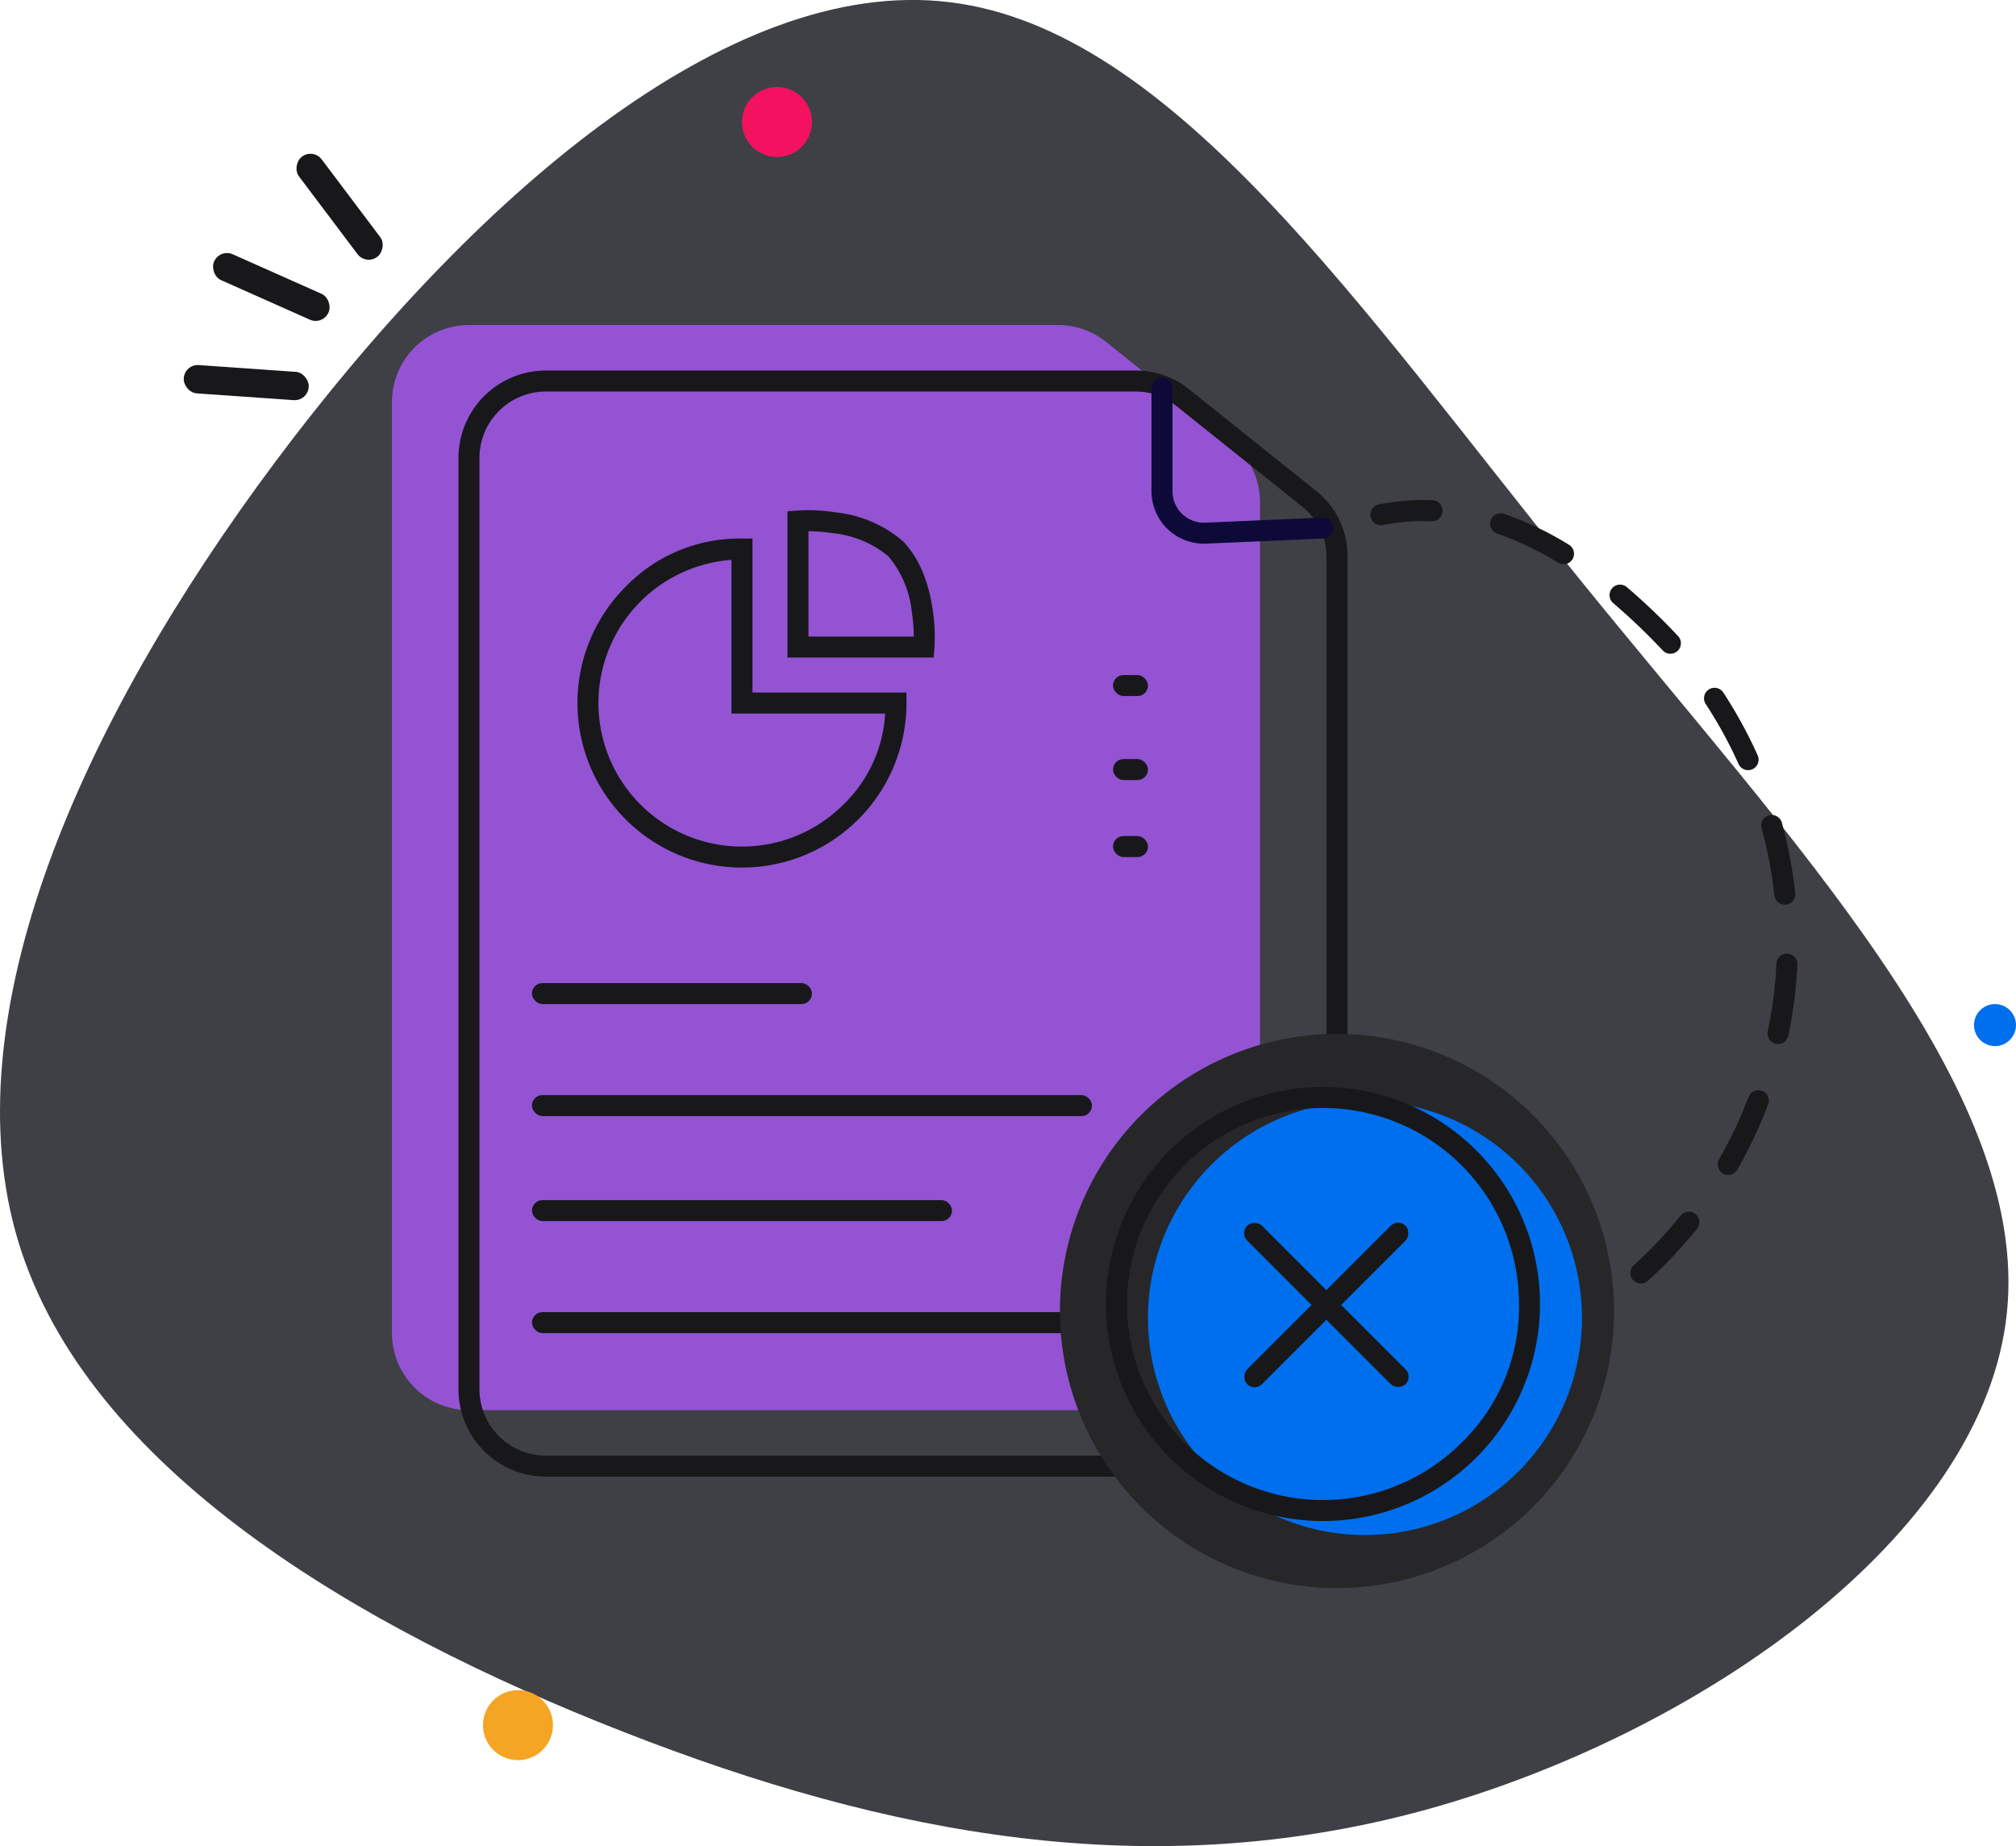 <svg xmlns="http://www.w3.org/2000/svg" width="287.993" height="263.702" viewBox="0 0 287.993 263.702">
  <defs>
    <style>
      .cls-1 {
        fill: #3f3f46;
      }

      .cls-1, .cls-5, .cls-7, .cls-8 {
        fill-rule: evenodd;
      }

      .cls-2 {
        fill: #006fee;
      }

      .cls-3 {
        fill: #f31260;
      }

      .cls-4 {
        fill: #f5a524;
      }

      .cls-5, .cls-6 {
        fill: #18181b;
      }

      .cls-7 {
        fill: #9353d3;
      }

      .cls-8 {
        fill: #0d0938;
      }

      .cls-9 {
        fill: #27272a;
      }
    </style>
  </defs>
  <g id="No-Reports-Found" transform="translate(-16.716 -42.908)">
    <path id="Path_258" data-name="Path 258" class="cls-1" d="M241.928,125.1c30.611,37.86,64.782,73.325,61.482,105.3-3.236,31.9-44.073,60.317-83.163,71.06-39.154,10.678-76.561,3.689-114.55-11.2-37.925-14.821-76.432-37.537-86.334-69.9-9.837-32.294,8.931-74.3,36.695-111.508,27.764-37.148,64.524-69.572,96.365-65.624,31.906,3.883,58.893,44.073,89.505,81.868Z"/>
    <circle id="Ellipse_47" data-name="Ellipse 47" class="cls-2" cx="3" cy="3" r="3" transform="translate(298.709 186.333)"/>
    <circle id="Ellipse_48" data-name="Ellipse 48" class="cls-3" cx="5" cy="5" r="5" transform="translate(122.709 55.334)"/>
    <circle id="Ellipse_49" data-name="Ellipse 49" class="cls-4" cx="5" cy="5" r="5" transform="translate(85.709 284.334)"/>
    <path id="Path_259" data-name="Path 259" class="cls-5" d="M222.789,115.95v-.035a1.5,1.5,0,0,0-1.442-1.555,33.41,33.41,0,0,0-7.652.6,1.5,1.5,0,0,0-1.186,1.759,1.5,1.5,0,0,0,1.742,1.189l.016,0a30.392,30.392,0,0,1,6.967-.544,1.5,1.5,0,0,0,1.554-1.408Zm6.876,1.284-.005.014,0,.014a1.5,1.5,0,0,0,.945,1.876,43.612,43.612,0,0,1,8.682,4.146,1.5,1.5,0,0,0,2.057-.487l.006-.009a1.5,1.5,0,0,0-.5-2.062,46.577,46.577,0,0,0-9.281-4.427,1.5,1.5,0,0,0-1.9.935ZM247,126.943l-.005.006,0,.006a1.5,1.5,0,0,0-.184,1.644,1.5,1.5,0,0,0,.363.459,89.818,89.818,0,0,1,7.076,6.763,1.5,1.5,0,0,0,2.113.068l.008-.007a1.5,1.5,0,0,0,.061-2.12,92.8,92.8,0,0,0-7.314-6.989,1.5,1.5,0,0,0-2.114.17Zm13.82,14.456-.007.005a1.5,1.5,0,0,0-.427,2.071,62.246,62.246,0,0,1,4.686,8.56,1.5,1.5,0,0,0,1.983.752,1.505,1.505,0,0,0,.884-1.413,1.475,1.475,0,0,0-.131-.57,65.446,65.446,0,0,0-4.911-8.971,1.5,1.5,0,0,0-2.077-.434Zm8.6,17.98-.008,0-.009,0a1.5,1.5,0,0,0-1.035,1.837,62.116,62.116,0,0,1,1.824,9.584,1.5,1.5,0,0,0,1.638,1.329h.017a1.5,1.5,0,0,0,1.327-1.655,65.027,65.027,0,0,0-1.912-10.046,1.5,1.5,0,0,0-1.842-1.052Zm-.171,30.851A1.5,1.5,0,0,0,270.4,192h.008a1.5,1.5,0,0,0,1.776-1.16,64.6,64.6,0,0,0,1.3-10.146,1.5,1.5,0,0,0-1.426-1.571h-.017a1.5,1.5,0,0,0-1.554,1.426,61.519,61.519,0,0,1-1.241,9.677ZM262.3,208.494a1.5,1.5,0,0,0,.541,2.038l.008,0,.008.005a1.5,1.5,0,0,0,2.047-.557,65.789,65.789,0,0,0,4.4-9.318,1.5,1.5,0,0,0-.87-1.935l-.008,0-.008,0a1.5,1.5,0,0,0-1.919.876,62.7,62.7,0,0,1-4.2,8.893ZM250.11,223.64a1.5,1.5,0,0,0-.119,2.1l.006.007.006.006a1.5,1.5,0,0,0,2.118.107,64.546,64.546,0,0,0,7.02-7.432,1.5,1.5,0,0,0-.228-2.109l-.007-.006-.007-.005a1.5,1.5,0,0,0-2.1.239,61.69,61.69,0,0,1-6.694,7.088Zm-7.73,5.952a62.327,62.327,0,0,1-8.574,4.677,1.5,1.5,0,0,0-.755,1.982,1.5,1.5,0,0,0,1.411.886,1.482,1.482,0,0,0,.571-.13,65.328,65.328,0,0,0,8.985-4.9,1.5,1.5,0,0,0,.437-2.075l0-.008-.005-.007a1.5,1.5,0,0,0-2.066-.423Z"/>
    <rect id="Rectangle_139" data-name="Rectangle 139" class="cls-6" width="17.89" height="4.051" rx="2" transform="translate(62.822 89.39) rotate(-156)"/>
    <rect id="Rectangle_140" data-name="Rectangle 140" class="cls-6" width="17.89" height="4.051" rx="2" transform="translate(60.674 100.205) rotate(-176)"/>
    <rect id="Rectangle_141" data-name="Rectangle 141" class="cls-6" width="17.89" height="4.051" rx="2" transform="matrix(-0.602, -0.799, 0.799, -0.602, 68.994, 80.807)"/>
    <path id="Path_260" data-name="Path 260" class="cls-7" d="M174.722,91.744a11,11,0,0,0-6.872-2.41H83.709a11,11,0,0,0-11,11v133a11,11,0,0,0,11,11h102a11,11,0,0,0,11-11V114.62a11,11,0,0,0-4.128-8.589Z"/>
    <path id="Path_261" data-name="Path 261" class="cls-5" d="M178.851,95.834a12.157,12.157,0,0,1,7.808,2.738l17.859,14.288a11.917,11.917,0,0,1,4.691,9.76V241.335a12.5,12.5,0,0,1-12.5,12.5h-102a12.5,12.5,0,0,1-12.5-12.5v-133a12.5,12.5,0,0,1,12.5-12.5Zm0,3H94.708a9.5,9.5,0,0,0-9.5,9.5v133a9.5,9.5,0,0,0,9.5,9.5h102a9.5,9.5,0,0,0,9.5-9.5V122.62a9.056,9.056,0,0,0-3.565-7.418l-17.859-14.287a9.24,9.24,0,0,0-5.934-2.082Z"/>
    <path id="Path_262" data-name="Path 262" class="cls-8" d="M205.774,119.832l-16.74.728a7.5,7.5,0,0,1-7.825-7.492V98.334a1.5,1.5,0,1,1,3,0v14.735a4.5,4.5,0,0,0,4.694,4.5l15.162-.659,1.579-.069a1.478,1.478,0,0,1,.578.089,1.493,1.493,0,0,1,.986,1.344,1.5,1.5,0,0,1-1.434,1.564Z"/>
    <rect id="Rectangle_142" data-name="Rectangle 142" class="cls-6" width="60" height="3" rx="1.5" transform="translate(92.709 214.334)"/>
    <rect id="Rectangle_143" data-name="Rectangle 143" class="cls-6" width="100" height="3" rx="1.5" transform="translate(92.709 230.334)"/>
    <rect id="Rectangle_144" data-name="Rectangle 144" class="cls-6" width="80" height="3" rx="1.5" transform="translate(92.709 199.333)"/>
    <rect id="Rectangle_145" data-name="Rectangle 145" class="cls-6" width="40" height="3" rx="1.5" transform="translate(92.709 183.333)"/>
    <rect id="Rectangle_146" data-name="Rectangle 146" class="cls-6" width="5" height="3" rx="1.5" transform="translate(175.709 162.333)"/>
    <rect id="Rectangle_147" data-name="Rectangle 147" class="cls-6" width="5" height="3" rx="1.5" transform="translate(175.709 151.333)"/>
    <rect id="Rectangle_148" data-name="Rectangle 148" class="cls-6" width="5" height="3" rx="1.5" transform="translate(175.709 139.333)"/>
    <path id="Path_263" data-name="Path 263" class="cls-5" d="M122.709,166.833a23.5,23.5,0,0,1-16.617-40.117,22.646,22.646,0,0,1,16.617-6.883h1.5v22h22v1.5a23.5,23.5,0,0,1-23.5,23.5Zm14.5-9a19.654,19.654,0,0,0,5.956-13H121.209V122.881a20.506,20.506,0,0,0-13,34.948,20.5,20.5,0,0,0,28.992,0Z"/>
    <path id="Path_264" data-name="Path 264" class="cls-5" d="M130.592,115.838a24.873,24.873,0,0,1,5.434.249,17.556,17.556,0,0,1,9.7,4.147l.04.038.038.041q3.255,3.5,4.147,9.7a24.873,24.873,0,0,1,.249,5.434l-.107,1.383H129.209V115.946l1.383-.108Zm5.006,3.219a14.714,14.714,0,0,1,8.049,3.338,14.722,14.722,0,0,1,3.339,8.049,25.069,25.069,0,0,1,.274,3.39H132.209V118.782A25.053,25.053,0,0,1,135.6,119.057Z"/>
    <path id="Path_266" data-name="Path 266" class="cls-9" d="M39.58,0A39.58,39.58,0,1,1,0,39.58,39.58,39.58,0,0,1,39.58,0Z" transform="translate(168.129 190.594)"/>
    <path id="Path_267" data-name="Path 267" class="cls-2" d="M31,0A31,31,0,1,1,0,31,31,31,0,0,1,31,0Z" transform="translate(180.709 200.174)"/>
    <path id="Path_265" data-name="Path 265" class="cls-5" d="M236.709,229.174a31,31,0,1,1-31-31,31,31,0,0,1,31,31Zm-11.2,19.8a28,28,0,1,1,8.2-19.8,26.975,26.975,0,0,1-8.2,19.8Z"/>
    <rect id="Rectangle_149" data-name="Rectangle 149" class="cls-6" width="3" height="32" rx="1.5" transform="translate(216.442 216.937) rotate(45)"/>
    <rect id="Rectangle_150" data-name="Rectangle 150" class="cls-6" width="3" height="32" rx="1.5" transform="translate(218.564 239.561) rotate(135)"/>
  </g>
</svg>
